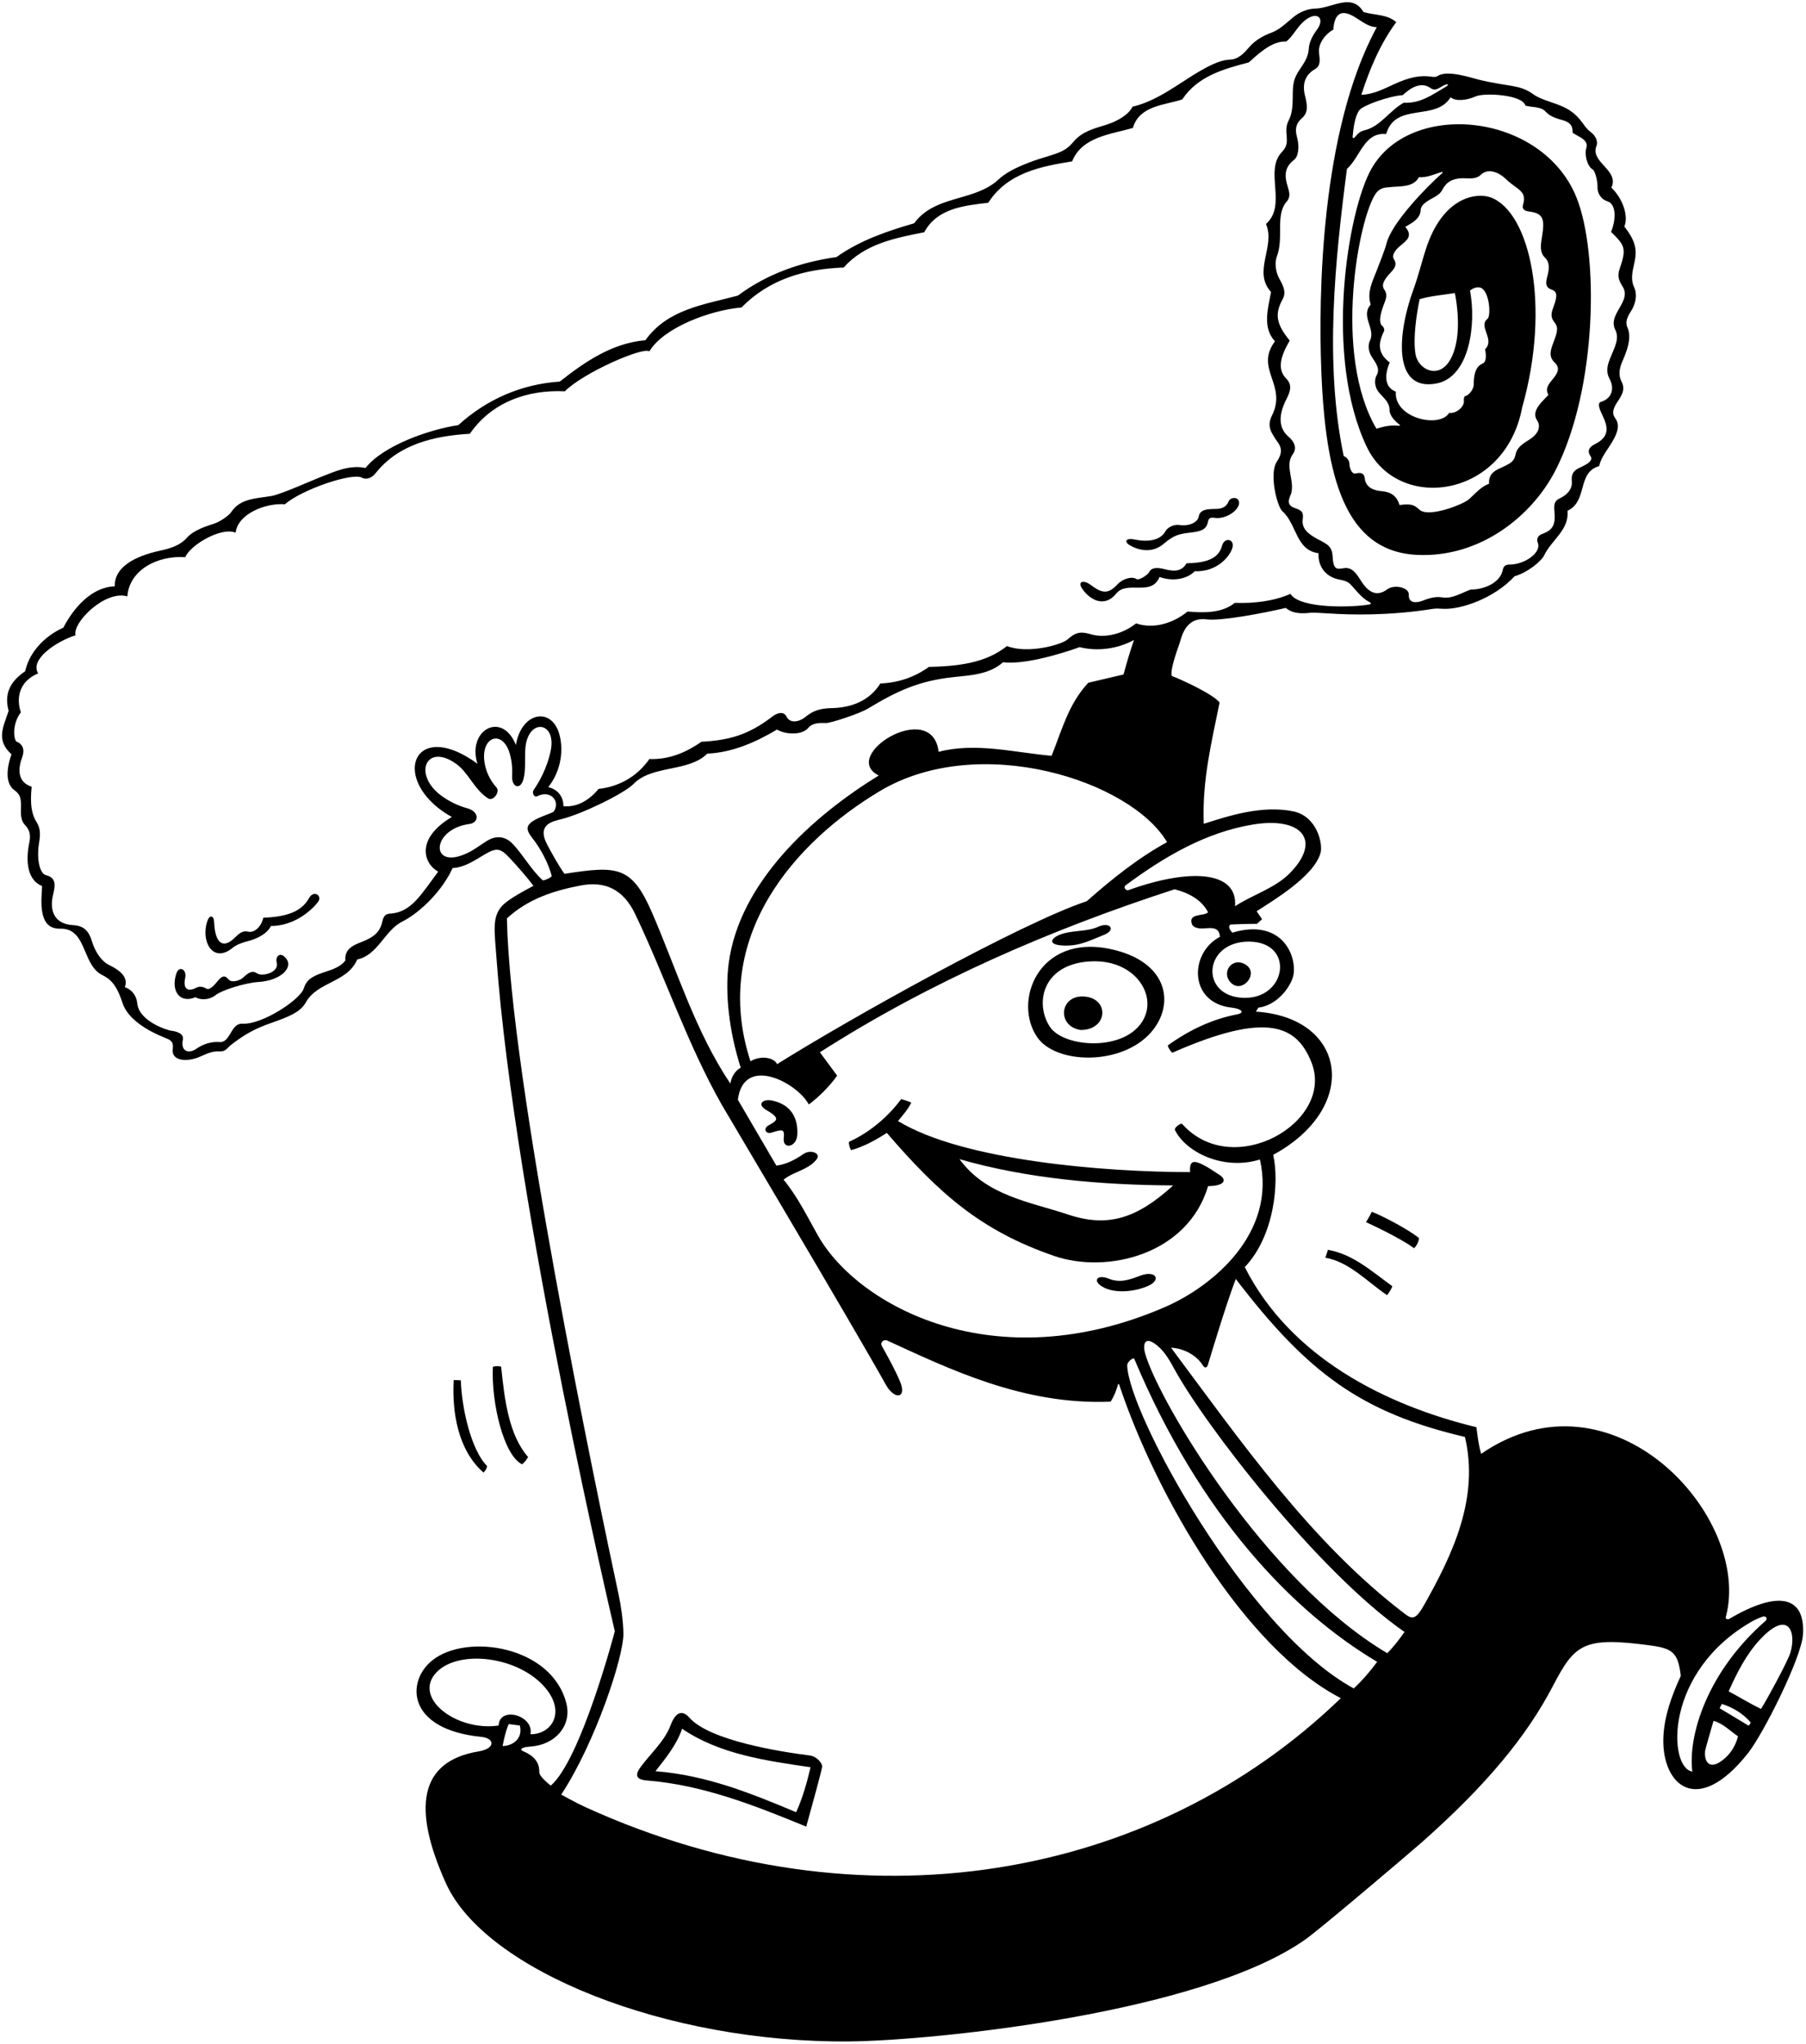 <?xml version="1.0" encoding="UTF-8"?>
<svg xmlns="http://www.w3.org/2000/svg" xmlns:xlink="http://www.w3.org/1999/xlink" width="502pt" height="568pt" viewBox="0 0 502 568" version="1.1">
<g id="surface1">
<path style=" stroke:none;fill-rule:nonzero;fill:rgb(0%,0%,0%);fill-opacity:1;" d="M 480.695 449.906 C 480.234 450.176 479.566 449.906 479.684 449.48 C 487.238 421.789 448.348 378.816 411.699 404.051 C 411 401.648 410.699 399.148 410.398 396.648 C 385.199 390.551 358.699 377.25 346 352.148 C 354.324 343.398 355.602 328.379 353.898 320.949 C 378.109 307.82 374.465 282.789 349.086 281.148 L 349.781 280.051 C 355.539 279.281 359.176 273.492 359.57 270.746 C 360.391 265.074 355.902 255.215 342.566 259.199 C 342.566 259.199 341.008 257.777 342 256.949 C 344.648 256.801 347 256.75 349.398 256.75 L 350.801 255.449 L 349.301 253.25 C 353.766 250.332 365.211 243.617 367.059 237.055 C 367.77 234.535 366.082 226.82 359.438 225.48 C 350.895 223.758 341.934 226.594 334.602 228.949 C 334.102 216.949 336.801 206.148 339 195.25 C 337.301 192.949 328.164 188.75 325.684 187.852 C 325.184 185.75 327.715 179.48 328.137 177.93 C 329.18 174.125 331.285 171.598 335.43 172.145 C 339.234 172.645 351.031 170.453 357.398 168.949 C 359.426 170.641 361.883 170.547 364.406 170.293 C 364.867 170.246 367.207 170.332 369.672 170.5 C 375.195 170.875 386.039 171.18 398.312 169.211 C 399.188 169.07 400.105 169.145 400.996 169.199 C 406.109 169.488 415.391 166.246 421 160.148 C 424.527 159.16 428.414 156.039 429.246 154.293 C 431.266 150.062 436.238 147.266 435.699 141.949 C 441.398 139.352 438.301 131.25 444.5 129.551 C 444.91 127.699 445.984 126.082 447.066 124.488 C 449.953 120.246 450.293 118.035 448.953 116.199 C 447.734 114.527 448.777 112.895 449.891 111.234 C 451.578 108.727 451.422 107.449 450.699 105.984 C 449.684 103.926 450.258 102.008 451.117 100.062 C 452.992 95.805 453.289 93.145 452.355 90.988 C 451.66 89.383 452.43 87.949 453.344 86.508 C 455.102 83.73 454.875 81.16 454.258 79.91 C 453.32 78.02 453.637 75.941 454.113 73.891 C 455.059 69.852 455.039 67.484 451.5 62.949 C 452.727 60.164 451.125 55.207 447.898 52.148 C 450.242 47.273 441.863 45.125 443.773 40.508 C 444.191 39.5 443.707 37.836 442.148 36.699 C 441.277 36.062 440.609 35.184 439.965 34.273 C 437.734 31.137 435.496 29.98 432.715 28.953 C 430.406 28.102 428.012 27.523 425.949 26.035 C 422.406 23.477 418.98 24.078 411.059 22.145 C 409 21.641 402.297 19.344 399.625 21.113 C 399.121 21.445 398.539 21.422 397.93 21.324 C 394.773 20.828 391.637 21.488 387.457 23.422 C 384.531 24.77 381.676 26.246 378.398 26.352 C 380.699 19.25 383.602 12.25 388.102 6.148 C 385.602 3.949 382.102 4.25 379 3.352 C 377.16 0.211 374.555 0.324 371.793 1.008 C 369.758 1.516 367.633 2.328 365.664 2.383 C 363.48 2.438 361.441 3.219 359.562 4.727 C 357.617 6.285 355.82 8.184 353.512 9.035 C 351.262 9.863 348.98 11.117 347.379 12.949 C 345.812 14.738 344.281 16.504 341.832 16.57 C 337.938 16.68 332.285 20.445 328.164 23.117 C 323.945 25.848 319.691 28.52 314.801 29.648 C 313.785 31.809 310.676 33.703 307.352 34.727 C 304.102 35.723 300.73 36.543 298.312 39.48 C 296 42.285 293.84 42.594 288.969 44.148 C 284.328 45.633 279.941 47.617 277.684 49.766 C 275.23 52.102 272.191 53.305 269.039 54.277 C 263.59 55.969 257.797 56.984 254.102 62.051 C 246.602 64.25 239.102 66.75 232.5 71.449 C 222.5 72.852 213.199 76.148 205.102 82.148 C 195.898 84.648 185.602 85.852 179.398 94.551 C 170.301 95.352 162.801 100.352 155.602 106.051 C 145 106.75 135.301 110.949 127.398 118.148 C 119.398 119.352 106.617 123.75 101.602 130.051 C 97.09 129.16 93.266 130.977 89.332 132.492 C 87.074 133.367 78.156 137.359 75.582 137.82 C 71.406 138.57 66.848 138.418 64.301 142.281 C 63.559 143.41 60.953 145.094 59.465 145.551 C 55.891 146.645 53.363 147.855 51.992 149.41 C 49.984 151.688 47.211 152.445 44.352 153.074 C 37.527 154.578 31.754 157.562 31.898 162.949 C 25.398 163.148 20.398 169.051 17.602 174.449 C 17.602 174.449 8.988 177.844 7 186.551 C 2.637 189.523 1.164 192.91 2.398 197.551 C 0.82 202.289 -1.129 205.688 3.199 209.648 C 1.629 214.016 1.637 217.898 3.977 219.586 C 5.602 220.762 5.902 221.699 5.82 224.496 C 5.766 226.266 5.77 228.066 6.957 229.297 C 8.012 230.387 8.645 231.773 8.18 233.984 C 7.359 237.867 6.914 244.27 11.699 246.25 C 11.492 250.438 10.5 258.262 16.746 258.098 C 20.875 257.988 22.262 261.098 23.648 264.363 C 24.754 266.965 25.855 269.668 28.344 270.938 C 30.461 272.016 32.297 273.305 34.039 278.699 C 35.488 283.195 40.812 286.379 45.789 288.398 C 47.145 288.945 48.316 289.258 48.02 291.52 C 47.562 295.008 52.148 295.145 55.375 293.754 C 58.285 292.5 59.125 292.121 61.133 292.215 C 62.711 292.285 63.371 291.07 63.914 290.641 C 68.141 287.297 71.027 285.824 75.723 284.172 C 80.285 282.566 83.484 281.305 84.984 278.617 C 88.258 272.754 96.523 273.133 99.301 266.648 C 105.055 265.461 106.887 258.602 111.812 256.125 C 117.141 253.449 123.203 247.094 125.801 241.25 C 129.23 241.047 131.895 239.125 134.672 237.492 C 138.07 235.496 139.078 235.656 141.793 238.586 C 143.766 240.707 146.355 243.609 148.277 246.18 C 144.508 248.203 140.871 250.219 139.395 251.945 C 136.754 255.043 137.461 258.82 138.004 266.285 C 143.047 335.434 170.898 453.352 170.898 453.352 C 170.898 453.352 161.547 488.969 153.102 496.25 C 153.102 496.25 149.871 493.816 149.898 492.496 C 149.965 489.68 148.34 487.922 145.363 486.656 C 144.43 486.262 144.719 485.59 147.477 485.398 C 154.355 484.926 158.938 479.613 157.453 473.512 C 153.551 457.469 129.773 453.773 120.188 461.422 C 112.797 467.32 113.07 480.633 133.754 482.703 C 137.578 483.086 137.809 485.957 133 486.754 C 116.484 489.496 114.535 502.512 123.945 523.387 C 134.871 547.637 185.32 567.855 236.25 567.348 C 259.324 567.121 333.863 559.582 362.949 538.934 C 367.02 536.043 391.68 515.125 395.227 511.988 C 413.031 496.234 424.328 482.625 431.664 468.539 C 437.777 456.789 440.277 454.812 458.742 457.297 C 465.082 458.148 466.43 459.395 467.199 465.75 C 464.746 471.086 462.453 477.148 462.34 483.375 C 462.102 496.078 471.746 505.074 485.871 487.246 C 490.215 481.766 500.715 460.711 501.145 454.367 C 501.891 443.391 494.117 441.988 480.695 449.906 Z M 138.602 479.551 C 126.891 481.277 114.453 471.789 121.398 464.699 C 127.68 458.293 144.293 460.367 151.609 469.117 C 157.324 475.949 153.312 482.016 147.445 481.977 C 148.496 476.734 138.809 474.051 138.602 479.551 Z M 139.699 485.25 C 140.102 483.25 140.602 480.949 141.398 479.148 L 144.5 479.551 C 145.449 483.5 142.148 485.25 139.699 485.25 Z M 364.535 295.254 C 371.121 311.816 342.746 328.234 328.59 312.363 C 328.27 312.004 326.281 313.422 326.582 314.043 C 329.539 320.098 339.891 325.422 350.199 322.25 C 354.914 342.742 337.031 357.531 323.781 363.27 C 276.379 383.801 238.359 362.871 227.332 343.336 C 224.352 338.051 221.742 332.633 217.801 327.852 C 220.562 325.605 224.672 325.148 226.965 322.23 C 228.355 320.461 225.266 319.379 223.355 320.699 C 220.973 322.352 218.547 323.59 215.801 323.949 L 205.102 305.648 C 206.676 293.035 221.621 300.898 224.801 306.949 C 227.336 305.117 230.398 302.148 232.699 298.949 L 227.898 292.449 C 258.699 272.75 292 258.352 326.5 247.148 C 330.102 248.051 334 249.949 335.801 253.551 C 334.602 254.75 330 253.648 331.398 257.051 C 333.5 259.648 338.699 255.75 339.102 260.352 C 330.504 264.863 330.414 278.758 342.363 280.039 C 344.977 280.32 346.277 281.449 343.785 281.926 C 336.828 283.266 330.496 286.316 324.648 290.508 C 324.398 290.688 325.629 292.68 325.945 292.539 C 352.238 280.984 360.457 284.996 364.535 295.254 Z M 312.301 187.449 L 302.5 189.75 C 297 195.648 295.199 202.852 292.301 210.051 C 282 209.148 271.199 206.25 260.898 208.949 C 259.172 193.965 233.16 209.98 244.27 215.531 C 225.754 226.863 205.5 245.262 202.547 267.738 C 201.473 275.887 202.621 286.523 205.898 296.75 C 204.301 297.551 203.301 299.352 203 301.148 C 193.227 286.527 188.219 269.812 181.348 253.887 C 175.637 240.656 171.746 240.535 156.898 242.852 C 155.258 240.531 153.598 237.547 152.113 234.766 C 149.059 229.043 153.746 228.242 156.07 227.652 C 162.066 226.137 173.633 220.434 176.113 217.863 C 181.242 212.559 191.402 214.645 196.602 209.449 C 203.602 209.148 210.102 206.25 216 202.75 C 217.82 203.965 222.703 204.594 224.664 202.301 C 225.895 200.859 227.734 200.891 229.621 200.945 C 230.77 200.98 238.727 198.457 241.387 196.852 C 249.172 192.152 255.32 189.211 264.98 188.191 C 269.953 187.664 275.039 187.418 278.801 184.051 C 286.273 184.977 300.102 179.852 300.102 179.852 C 305.199 181.148 310.898 180.25 315.199 177.852 C 313.949 181.551 313.199 184.148 312.301 187.449 Z M 324.398 234.051 C 316.5 238.352 309.102 244.25 302.102 250.449 C 283.531 256.648 236.102 283.148 216 295.75 C 215.164 293.867 211.426 293.254 208.602 294.949 C 197.312 260.273 221.211 233.805 244.578 219.852 C 272.18 203.375 314.277 216.91 324.398 234.051 Z M 347.336 261.695 C 360.008 261.891 357.66 277.703 345.656 277.32 C 333.301 276.93 334.477 261.496 347.336 261.695 Z M 348.25 229.156 C 361.805 226.91 367.551 233.5 358.504 242.695 C 354.418 246.844 348.102 248.699 343.301 251.852 C 344.066 241.898 330.453 241.348 313.793 247.34 C 312.84 247.684 312.23 246.527 312.82 246.09 C 323.645 238.078 335.109 231.332 348.25 229.156 Z M 389.898 26.449 C 391.949 24.523 394.898 22.551 397.602 24.449 C 398.953 25.465 399.984 24.422 401.129 23.824 C 402.543 23.086 403.023 23.453 401.82 24.156 C 398.305 26.211 394.828 28.82 390.199 28.551 C 386.41 30.586 383.73 35.094 379.477 36.16 C 377.824 36.574 377.617 37.023 376.492 38.238 C 376.316 38.422 375.945 38.391 375.969 38.129 C 376.172 35.984 376.512 32.496 377.824 30.652 C 378.824 29.254 386.352 26.637 389.898 26.449 Z M 370.602 8.25 C 370.992 2.746 373.711 3.059 376.379 4.617 C 378.41 5.809 380.363 7.551 382.699 7.551 C 366.945 36.492 366.496 82.723 367.27 102.883 C 368.41 132.676 373.805 153.305 394 154.219 C 411.547 155.012 425.973 143.297 432.43 130.59 C 444.035 107.746 444.438 70.336 438.199 54.867 C 428.695 31.297 392.098 27.621 381.176 46.961 C 374.664 58.496 367.859 99.031 379.93 124.23 C 388.699 142.539 418.367 138.484 423.102 113.25 C 431.102 85.004 425.289 59.031 414.441 54.898 C 410.641 53.449 401.129 54.453 396.348 69.199 C 395.152 72.887 394.234 76.758 392.926 80.316 C 388.441 92.516 386.996 108.852 399.219 106.59 C 408.496 104.875 410.398 90.121 408.602 80.75 C 409.348 80.168 410.305 79.723 411.238 79.879 C 414 80.336 414.527 87.734 413.477 88.598 C 412.164 89.672 412.598 90.926 413.242 92.773 C 413.766 94.281 414.145 95.77 412.801 97.051 C 413.074 98.551 413.301 100.531 412.051 101.07 C 409.898 102.004 409.656 104.664 409.641 106.879 C 409.629 108.344 408.125 109.996 407.188 110.117 C 406.992 110.145 406.832 110.984 406.895 111.309 C 407.18 112.742 405.051 115.031 402.801 114.75 C 400.168 119.137 387.387 116.219 388 108.852 C 383.227 107.016 386.301 100.75 386.301 100.75 C 382.52 97.914 383.316 94.887 384.734 91.961 C 384.871 91.676 384.605 90.902 384.445 90.801 C 382.789 89.738 384 86.281 384.91 83.953 C 385.371 82.777 385.594 81.605 384.801 80.508 C 383.949 79.328 384.473 77.914 386.613 75.688 C 387.648 74.609 388.426 73.52 387.449 72.031 C 386.828 71.086 387.551 69.668 389.297 68.246 C 391.066 66.801 392.789 65.551 390.602 63.051 C 392.492 61.977 394.746 60.789 394.879 58.504 C 394.957 57.172 395.695 56.406 398.559 54.867 C 399.52 54.352 400.391 53.762 400.922 52.742 C 401.965 50.738 403.582 49.367 407.434 49.559 C 409.012 49.637 410.539 49.625 411.562 48.621 C 413.531 46.684 416.453 47.699 418.664 49.836 C 421.664 52.742 424.512 52.988 423.355 56.871 C 423.121 57.656 423.223 58.562 424.941 58.77 C 429.164 59.27 429.41 60.996 428.574 66.062 C 428.238 68.102 427.945 70.164 429.449 71.613 C 430.539 72.664 430.824 74.113 430.102 76.789 C 429.66 78.41 429.426 79.848 431.312 80.5 C 432.527 80.918 433.156 81.75 431.859 85.156 C 431.309 86.598 430.855 87.996 431.91 89.348 C 432.992 90.742 433.234 91.418 431.844 95.051 C 431.066 97.062 430.355 98.988 432.031 100.652 C 432.984 101.602 433.82 102.645 431.82 105.109 C 430.676 106.52 429.328 107.832 430.398 109.75 C 428.867 111.465 425.422 114.188 427.266 116.844 C 428.008 117.91 428.309 120.035 425.344 122.016 C 423.672 123.129 421.754 124.094 421.301 126.184 C 420.867 128.172 420.223 128.656 417.121 130.055 C 415.336 130.855 413.738 131.789 413.898 134.449 C 411.754 135.184 410.152 137.078 408.414 138.672 C 406.676 140.262 397.316 143.805 394.727 141.781 C 393.344 140.703 393.012 139.828 389 140.352 C 388.305 137.805 386.512 136.703 384.066 136.504 C 381.805 136.32 379.645 135.48 379.352 132.961 C 379.191 131.609 378.414 131.18 376.805 131.602 C 375.738 131.883 375.117 129.945 375.105 129.125 C 375.078 127.277 373.5 126.75 373.5 126.75 C 368.102 100.949 371.102 72.148 374.398 46.949 C 378.102 43.648 379.199 36.648 385.301 37.25 C 387.898 28.25 399 33.852 403.199 27.051 C 404.699 28.25 407.727 27.898 410.23 26.773 C 412.516 25.746 423.199 26.25 424 29.352 C 425.84 29.875 428.289 29.559 429.609 31.012 C 430.602 32.105 431.891 32.723 434.137 33.336 C 435.824 33.789 437.262 34.477 437.102 36.852 C 438.504 37.973 441.738 38.742 440.93 41.207 C 440.383 42.879 441.129 46.16 442.703 47.094 C 443.527 47.582 444.105 50.879 444.039 51.746 C 443.91 53.461 444.871 55.336 446.781 55.934 C 449.379 56.75 449.164 61.262 447.801 64.449 C 451.48 68.047 452.215 68.898 450.289 74.43 C 449.527 76.625 449.797 77.684 451.055 79.691 C 452.562 82.102 450.816 84.332 449.57 86.629 C 448.703 88.23 448.078 89.863 448.965 91.613 C 450.238 94.133 448.801 96.477 447.508 99.715 C 446.773 101.547 446.355 103.355 447.371 105.238 C 448.926 108.113 447.91 110.805 445.07 111.652 C 444.145 111.93 444.246 113.008 445.371 115.312 C 447.09 118.832 447.367 121.414 443.34 123.43 C 441.223 124.488 441.387 125.766 442.09 126.746 C 443.254 128.363 439.797 129.59 438.66 130.199 C 436.914 131.141 436.789 132.316 436.91 133.879 C 437.09 136.18 435.262 137.715 433.512 138.523 C 432.066 139.191 431.902 140.246 432.07 142.062 C 432.426 145.832 431.699 147.309 428.543 148.445 C 427.656 148.766 426.953 149.691 427.445 150.848 C 428.555 153.453 423.98 156.879 419.625 156.902 C 418.352 156.91 417.902 157.379 417.656 158.582 C 417 161.754 412.852 163.852 408.801 163.852 C 406.262 164.727 403.727 166.52 400.785 166.016 C 399.254 165.754 397.598 166.094 395.496 166.926 C 393.594 167.68 391.492 167.645 391.605 165.316 C 391.707 163.203 387.535 162.352 385.605 163.785 C 382.535 166.07 380.199 164.402 378.344 161.48 C 377.133 159.566 375.879 157.574 373.68 157.891 C 371.516 158.199 370.621 158.527 370.398 154.438 C 370.234 151.414 368.23 150.969 365.934 149.66 C 363.738 148.406 361.77 146.992 362.109 144.359 C 362.367 142.328 361.914 141.867 359.879 141.184 C 358.414 140.691 357.762 139.77 358.641 137.82 C 360.336 134.051 356.848 129.645 359.352 126.23 C 360.504 124.66 359.949 122.898 358.148 121.355 C 355.746 119.297 354.973 115.996 357.617 110.84 C 358.629 108.863 359.289 106.996 357.531 105.223 C 354.973 102.637 355.867 99.141 358.5 94.648 C 354.594 89.93 354.348 87.141 356.547 83.117 C 357.629 81.137 356.621 79.301 355.59 77.43 C 354.438 75.348 354.363 72.734 354.887 71.379 C 356.965 66.02 354.371 59.766 357.672 55.996 C 358.809 54.695 358.371 53.266 357.91 51.777 C 357.082 49.129 356.887 46.57 359.66 44.465 C 360.902 43.527 361.281 40.824 360.512 38.078 C 359.809 35.562 360.453 34.098 361.898 32.832 C 363.906 31.07 363.254 28.754 362.703 26.434 C 361.812 22.637 363.32 20.484 365.559 19.184 C 367.129 18.273 366.879 16.621 366.641 14.703 C 366.309 12.023 368.598 9.281 370.602 8.25 Z M 381 84.648 C 378.102 87.91 382.422 91.336 380.812 94.625 C 380.285 95.699 380.16 97.414 381.379 99.289 C 382.461 100.949 383.672 102.523 382.656 104.297 C 382.012 105.426 381.922 107.523 383.414 109.207 C 384.699 110.656 386.27 111.926 386.242 113.938 C 386.215 115.625 388.02 117.254 388.992 118.012 C 389.352 118.289 389.031 118.348 388.75 118.312 C 386.637 118.07 384.539 118.531 382.602 119.148 C 370.402 98.461 377.652 60.535 382.426 53.773 C 383.121 52.785 384.172 52.113 385.898 52.051 C 389 51.648 392.801 52.25 394.398 49.25 C 396.664 49.43 398.68 48.383 400.75 47.812 C 400.965 47.754 401.117 47.898 400.969 48.027 C 396.176 52.281 386.773 62.062 385.391 67.691 C 384.969 69.406 383.27 73.656 382.574 75.438 C 381.414 78.406 379.938 81.273 381 84.648 Z M 404.66 95.785 C 402.176 106.742 394.309 103.414 393.469 98.465 C 392.734 94.137 393.684 87.617 394.602 83.148 C 397.602 82.25 401.199 81.949 404.398 81.449 C 404.398 81.449 406.129 89.32 404.66 95.785 Z M 108.492 253.902 C 106.496 254.016 106.516 255.387 106.074 256.859 C 105.145 259.957 102.535 260.988 99.848 262.055 C 97.699 262.91 95.742 264.07 96 266.949 C 94.691 268.656 92.609 269.371 90.559 270.055 C 87.91 270.938 85.309 271.77 84.473 274.617 C 83.523 277.84 72.844 284.801 67.449 284.5 C 65.547 284.395 64.742 286.074 63.852 287.535 C 63.141 288.703 62.379 289.734 60.961 289.605 C 58.891 289.414 56.441 290.16 54.746 291.367 C 52.176 293.203 50.168 291.891 50.832 288.961 C 51.215 287.277 49.066 286.621 47.617 286.465 C 46.652 286.359 38.668 283.914 38.16 278.883 C 37.793 275.219 34.699 274.352 34.699 274.352 C 35.898 271.234 32.594 269.305 30.211 268.125 C 28.059 267.059 26.359 264.262 25.609 261.754 C 24.727 258.801 23.406 257.277 20.293 257.109 C 15.316 256.836 13.598 253.359 14.785 248.508 C 15.375 246.09 15.676 243.926 12.785 243.227 C 11.074 242.812 10.09 238.855 10.875 234.125 C 11.199 232.191 11.309 230.293 10.215 228.566 C 8.852 226.418 8.289 223.754 8.801 218.648 C 5.008 217.402 4.832 214.031 6.188 210.398 C 6.938 208.398 6.305 206.75 4.637 206.137 C 3.926 205.875 3.125 201.523 5.801 197.949 C 4.527 194.34 5.082 189.445 10.602 187.148 C 8.219 183.281 15.547 178.316 21 176.551 C 20.066 173.066 29.234 163.898 35.398 165.75 C 35.918 158.434 43.766 154.309 51.5 154.852 C 52.832 151.488 61.543 146.344 65.5 148.051 C 66.047 142.906 73.68 139.719 79.199 140.148 C 83.789 136.09 97.977 131.234 100.617 132.766 C 101.676 133.383 103.301 132.918 104.387 131.535 C 110.73 123.477 120.664 121.129 130.602 120.551 C 136.602 111.852 146.5 108.25 157 108.75 C 162.199 103.551 178.699 96.352 180.5 97.648 C 184.469 91.035 197.355 86.227 206.102 85.449 C 213.898 77.551 223.699 74.75 234.5 74.352 C 240.398 67.75 248.801 66.148 256.898 64.551 C 260.5 57.852 268 57.148 274.699 56.352 C 280 48.051 289.301 46.25 298 44.852 C 300.801 37.949 308.801 37.352 314.898 35.551 C 316.699 29.352 323.602 29.25 328.602 27.648 C 333 21.051 340.301 19.148 347.102 17.352 C 349.301 15.449 353.398 11.273 357.5 11.551 C 359.035 10.438 360.203 8.211 361.66 6.664 C 365.543 2.555 368.754 4.68 365.988 8.367 C 364.742 10.027 363.871 11.887 363.789 13.555 C 363.688 15.652 362.617 17.352 361.469 19.016 C 359.434 21.961 359.348 23.355 359.328 27 C 359.316 29.297 359.195 31.598 358.18 33.527 C 356.477 36.762 359.098 39.391 356.402 42.148 C 351.242 47.434 357.898 56.906 351.898 62.25 C 354.602 68.551 348.102 75.449 353.301 81.148 C 352.5 85.551 350.801 91.051 354.398 94.852 C 348.66 102.504 357.852 106.918 353.566 115.473 C 352.012 118.574 353.41 120.34 355.293 123.098 C 356.566 124.961 356.086 126.512 354.91 128.316 C 352.684 131.734 355.023 140.828 356.438 142.07 C 360.492 145.637 360.141 152.922 366.5 153.75 C 366.305 157.879 368.945 160.438 372.227 161.062 C 373.328 161.273 374.414 161.492 375.242 162.27 C 376.473 163.426 378.305 166.172 380.703 167.344 C 381.059 167.516 381.164 167.887 380.84 167.949 C 376.766 168.789 361.387 169.375 358.699 165.051 C 354.102 167.051 348.699 167.75 343.199 167.551 C 339.699 170.449 334.5 170.352 330.102 169.949 C 326.199 173.148 320.699 174.949 315.801 173.25 C 312.199 176.078 307.344 177.512 303.008 176.223 C 300.18 175.383 298.746 175.879 296.719 177.727 C 295.16 179.141 285.758 181.844 279.898 179.551 C 273.898 184.352 266.199 185.148 258.199 185.352 C 254.301 188.148 249.801 189.75 244.699 189.949 C 241.699 194.785 236.613 196.703 231.121 196.801 C 228.176 196.852 226.062 197.457 224.016 199.145 C 221.996 200.805 219.562 201.051 218.641 199.18 C 217.957 197.785 216.383 197.844 214.656 199.168 C 208.078 204.203 202.809 205.727 195 206.148 C 190.801 209.051 186.102 211.148 180.5 210.949 C 177.102 215.852 172 218.648 166.398 219.25 C 164 222.148 160.602 224.449 156.602 224.051 C 156.645 221.555 155.188 219.445 152.398 218.75 C 155.52 214.852 156.762 209.375 155.605 204.535 C 153.637 196.273 144.961 197.664 143.398 207.051 C 139.59 197.434 129.762 202.879 132.699 212.25 C 118.242 201.695 111.102 211.16 117.855 220.48 C 119.879 223.27 122.816 225.547 125.602 227.051 C 115.328 233.148 117.805 240.086 121.801 242.25 C 117.02 248.625 114.289 253.574 108.492 253.902 Z M 142.559 234.57 C 140.465 232.348 137.887 232.145 135.402 233.672 C 133.68 234.727 132.039 236.012 130.266 236.902 C 119.422 242.332 119.59 230.434 130.516 228.996 C 133.074 228.66 133.422 225.613 129.844 224.621 C 127.383 223.938 125.039 222.824 122.918 221.316 C 114.562 215.379 118.383 206.312 126.75 212.25 C 130.25 214.734 131.762 219.367 135.633 221.867 C 137.094 222.812 139.086 220.066 138.004 218.859 C 136.195 216.832 134.984 214.32 134.637 211.621 C 133.746 204.723 139.48 202.805 141.547 208.984 C 142.234 211.035 142.473 213.41 142.344 215.508 C 142.145 218.844 144.664 219.699 145.504 216.531 C 146.172 213.988 145.844 211.098 146 208.367 C 146.52 199.418 154.699 200.383 153.102 208.473 C 152.078 213.648 149.645 217.66 148.348 219.52 C 147.836 220.254 148.359 221.504 149.145 221.375 C 153.02 219.281 155.828 222.746 153.961 225.473 C 153.668 225.902 151.379 226.527 149.277 227.555 C 145.848 229.23 146.199 230.641 147.953 232.883 C 150.266 235.836 152.375 239.762 153.359 243.41 C 153.469 243.809 151.09 244.844 150.855 244.637 C 147.676 241.773 145.402 237.59 142.559 234.57 Z M 162.863 502.301 C 160.055 501.027 156 498.75 156 498.75 C 165.379 484.512 173.363 460.535 173.285 454.004 C 173.238 450.387 172.559 446.008 171.996 443.395 C 165.98 415.293 141.777 299.789 140.898 255.25 C 146.746 249.832 153.93 247.52 161.422 246.09 C 168.008 244.828 173.203 247.023 176.531 253.984 C 184.938 271.559 190.988 290.07 200.672 307.117 C 201.711 308.945 236.742 367.859 246.25 384.859 C 248.621 389.102 252.172 388.73 250.168 383.93 C 248.914 380.922 246.828 377.102 245.176 374.184 C 244.523 373.031 245.633 372.113 246.688 372.594 C 263.902 380.469 284.488 390.547 308.699 389.551 C 309.703 388.004 310.289 386.453 310.766 384.754 C 310.809 384.586 311.023 384.621 311.086 384.805 C 321.32 415.57 345.77 458.059 372.699 471.949 C 320.348 522.566 239.34 537.055 162.863 502.301 Z M 376.301 469.25 C 346.512 453.09 313.727 392.871 313.32 379.504 C 313.285 378.402 315.082 377.172 315.277 377.633 C 333.539 421.133 359.309 447.922 382.801 461.852 C 380.898 464.398 379.051 466.648 376.301 469.25 Z M 385.602 459.449 C 351.82 439.445 322.254 389.695 318.34 376.297 C 317.602 373.77 318.078 371.5 320.855 373.344 C 323.25 374.934 324.832 377.535 326.289 380.227 C 334.875 396.078 366.484 436.93 390.398 453.551 C 388.949 455.602 387.5 457.551 385.602 459.449 Z M 395.848 446.055 C 393.719 449.832 392.703 450.195 390.684 448.664 C 364.441 428.801 344.68 400.223 325.5 374.551 C 328.938 374.723 332.52 376.516 334.414 379.555 C 334.723 380.055 335.406 380.445 335.766 379.254 C 337.195 374.488 341.02 361.93 343.5 355.449 C 363.562 381.672 378.438 392.598 407.199 399.352 C 411.223 416.371 403.781 431.996 395.848 446.055 Z M 470.398 492.352 C 463.664 491.348 462.383 464.453 487.301 450.449 C 488.148 450 489.051 449.602 489.977 449.301 C 490.898 449 491.41 449.895 490.734 450.484 C 474.449 464.715 469.156 482.418 470.398 492.352 Z M 479.555 488.562 C 475.18 492.465 473.59 489.602 473.973 486.496 C 474.027 486.047 476.301 478.25 476.301 478.25 C 478.898 478.949 480.898 481.051 483.102 482.551 C 482.578 484.703 481.344 486.965 479.555 488.562 Z M 485.988 479.562 L 478 474.75 L 478.602 473.551 C 481.586 474.484 484.484 476.199 486.566 478.621 C 486.715 478.793 486.289 479.461 485.988 479.562 Z M 497.664 459.301 C 496.934 461.715 491.301 472.051 489.5 474.949 C 486.602 473.551 483.5 471.648 480.5 470.051 C 482.75 465.023 485.34 459.832 489.148 455.734 C 497.195 447.086 499.379 453.617 497.664 459.301 "/>
<path style=" stroke:none;fill-rule:nonzero;fill:rgb(0%,0%,0%);fill-opacity:1;" d="M 314.309 151.691 C 317.137 153.211 320.547 153.559 323.34 151.23 C 326.305 148.762 327.492 148.41 330.941 148.008 C 333.605 147.691 335.34 147.312 335.77 145.004 C 336.098 143.227 337.5 144.098 338.734 143.98 C 342.879 143.578 345.625 140.016 343.906 138.652 C 343.262 138.145 341.906 138.461 341.59 139.18 C 341.234 139.977 340.695 141.434 337.875 141.441 C 335.258 141.453 333.535 141.68 333.191 143.594 C 332.914 145.129 330.652 146.32 327.781 145.902 C 326.137 145.66 324.441 146.703 323.969 147.609 C 322.582 150.238 319.027 150.699 315.363 149.938 C 312.914 149.426 312.215 150.566 314.309 151.691 "/>
<path style=" stroke:none;fill-rule:nonzero;fill:rgb(0%,0%,0%);fill-opacity:1;" d="M 310.297 164.938 C 311.812 163.059 314.27 163.312 316.625 163.32 C 318.949 163.328 321.172 163.102 322.301 160.352 C 325.898 161.648 329.875 161.023 332.102 158.75 C 338.273 159.023 341.867 154.629 342.559 152.266 C 343.277 149.789 340.34 149.141 339.664 151.727 C 338.676 155.52 334.746 156.461 329.801 156.551 C 328.359 159.09 325.973 158.754 323.613 158.164 C 321.816 157.715 320.082 157.617 319.414 159.02 C 319.043 159.797 316.551 161.375 315.926 160.938 C 314.734 160.105 312.141 160.785 310.703 162.324 C 308.074 165.137 306.434 165.027 303.152 162.547 C 301.188 161.062 299.422 161.59 300.793 163.598 C 303.004 166.836 307.043 168.957 310.297 164.938 "/>
<path style=" stroke:none;fill-rule:nonzero;fill:rgb(0%,0%,0%);fill-opacity:1;" d="M 85.918 249.578 C 83.871 253.301 79.789 254.812 73.199 255.051 C 72.562 257.766 70.543 259.32 68.988 258.922 C 67.453 258.527 66.391 259.5 65.312 260.562 C 61.816 264.012 59.73 261.887 59.523 256.25 C 59.453 254.344 58.285 254.289 57.746 255.699 C 55.602 261.309 59.051 268.016 64.656 263.426 C 65.914 262.398 67.488 261.945 69.062 261.52 C 71.617 260.832 74.289 259.469 75.301 257.352 C 80.574 257.352 85.371 254.395 88.293 250.809 C 89.812 248.945 87.223 247.211 85.918 249.578 "/>
<path style=" stroke:none;fill-rule:nonzero;fill:rgb(0%,0%,0%);fill-opacity:1;" d="M 295.828 262.789 C 300.219 262.922 302.973 261.348 306.777 259.855 C 310.422 258.434 308.504 256.062 305.281 257.555 C 301.969 259.086 297.648 258.418 294.285 259.895 C 292.125 260.844 291.09 262.648 295.828 262.789 "/>
<path style=" stroke:none;fill-rule:nonzero;fill:rgb(0%,0%,0%);fill-opacity:1;" d="M 319.918 286.93 C 326.77 279.125 324.789 267.07 308.395 263.699 C 288.621 259.633 281.422 278.391 288.352 288.32 C 293.574 295.801 311.754 296.227 319.918 286.93 Z M 303.996 267.16 C 315.285 266.992 321.492 276.176 317.941 283.141 C 313.219 292.406 295.594 291.305 291.762 285.27 C 287.367 278.355 290.172 267.367 303.996 267.16 "/>
<path style=" stroke:none;fill-rule:nonzero;fill:rgb(0%,0%,0%);fill-opacity:1;" d="M 76.91 267.488 C 77.699 270.219 72.969 271.516 71.449 270.512 C 69.84 269.453 68.684 270.715 67.426 271.824 C 66.719 272.449 64.371 273.289 63.484 272.16 C 62.262 270.602 61.293 271.684 60.293 272.91 C 59.617 273.738 58.25 275.297 57.352 274.75 C 56.551 274.262 55.535 274 54.617 274.488 C 52.691 275.516 50.703 275.398 51.477 271.746 C 51.965 269.449 49.789 268.211 49.008 270.586 C 47.414 275.445 50.023 278.984 54.301 277.148 C 56.363 278.23 58.68 277.605 60.023 276.5 C 61.539 275.246 68.105 273.129 71.863 272.91 C 77.711 272.57 81.82 269.043 79.418 266.238 C 77.777 264.324 76.469 265.949 76.91 267.488 "/>
<path style=" stroke:none;fill-rule:nonzero;fill:rgb(0%,0%,0%);fill-opacity:1;" d="M 346.234 268.086 C 342.504 265.773 339.219 270.312 342.238 273.199 C 345.363 276.191 350.102 270.477 346.234 268.086 "/>
<path style=" stroke:none;fill-rule:nonzero;fill:rgb(0%,0%,0%);fill-opacity:1;" d="M 300.398 286.25 C 307.973 286.25 308.496 277.43 301.336 276.949 C 294.414 276.52 293.73 285.297 300.398 286.25 "/>
<path style=" stroke:none;fill-rule:nonzero;fill:rgb(0%,0%,0%);fill-opacity:1;" d="M 253.301 306.449 C 252.266 305.949 251.266 305.684 250.5 305.449 C 246.738 310.527 241.566 314.809 236.059 317.297 C 235.707 317.453 236.375 319.719 236.656 319.637 C 240.164 318.613 243.242 316.961 246.5 314.852 C 260.988 331.656 272.539 341.992 292.984 349.039 C 307.816 354.148 330.172 348.629 335.801 329.648 C 340.812 329.57 340.883 327.727 338.977 326.535 C 337.449 325.582 335.965 324.473 334.328 323.676 C 331.824 322.457 330.566 322.484 330.801 325.75 C 307.238 325.75 267.672 322.594 249.602 311.551 C 251.266 309.586 252.398 308.25 253.301 306.449 Z M 326.102 329.449 C 316.062 338.59 308.031 341.25 296.926 337.555 C 286.156 333.973 274.223 332.383 266.699 322.148 C 285.398 327.551 306.199 329.352 326.102 329.449 "/>
<path style=" stroke:none;fill-rule:nonzero;fill:rgb(0%,0%,0%);fill-opacity:1;" d="M 214.598 305.859 C 211.914 305.305 210.391 306.984 212.953 308.461 C 216.949 310.762 216.133 311.379 213.695 312.719 C 211.922 313.691 212.934 315.258 214.434 314.785 C 217.426 313.852 218.148 313.645 217.848 316.309 C 217.484 319.527 221.383 318.895 221.609 315.488 C 221.906 311.055 220.129 307.008 214.598 305.859 "/>
<path style=" stroke:none;fill-rule:nonzero;fill:rgb(0%,0%,0%);fill-opacity:1;" d="M 394.434 344.082 C 390.828 341.18 382.602 337.152 381.309 336.793 C 380.738 337.996 379.688 339.66 379.688 339.66 C 379.688 339.66 388.859 343.793 393.066 346.91 C 393.832 346.137 394.328 345.098 394.434 344.082 "/>
<path style=" stroke:none;fill-rule:nonzero;fill:rgb(0%,0%,0%);fill-opacity:1;" d="M 368.398 349.551 C 375 350.648 380.051 356.25 385.551 359.949 C 385.551 359.949 386.727 358.477 387 357.449 C 381.301 353.352 376.102 348.551 369.102 347.352 C 368.926 347.988 368.715 348.602 368.398 349.551 "/>
<path style=" stroke:none;fill-rule:nonzero;fill:rgb(0%,0%,0%);fill-opacity:1;" d="M 316.801 354.586 C 313.727 355.762 311.223 356.602 308.156 355.355 C 305.02 354.078 303.59 355.91 306.383 357.582 C 309.672 359.551 315.133 359.078 318.98 357.449 C 322.973 355.762 321.359 352.84 316.801 354.586 "/>
<path style=" stroke:none;fill-rule:nonzero;fill:rgb(0%,0%,0%);fill-opacity:1;" d="M 146.801 404.949 C 141.375 398.75 140.227 388.824 139.301 379.852 C 138.602 379.551 137.676 379.699 137 379.852 C 136.523 389.855 140.016 404.477 145.102 406.949 C 145.824 406.477 146.324 405.676 146.801 404.949 "/>
<path style=" stroke:none;fill-rule:nonzero;fill:rgb(0%,0%,0%);fill-opacity:1;" d="M 135.398 407.449 C 130.898 402.949 128.301 391.102 128.102 383.648 C 127.676 383.551 126.801 383.551 126.102 383.551 C 125.625 392.578 127.316 403.07 134.398 409.25 C 134.977 408.699 135.324 408 135.398 407.449 "/>
<path style=" stroke:none;fill-rule:nonzero;fill:rgb(0%,0%,0%);fill-opacity:1;" d="M 225.047 487.875 C 217.156 486.879 197.234 483.773 191.621 477.363 C 190.453 476.031 188.234 474.559 186.383 479.512 C 184.746 483.879 180.949 487.199 178.082 491.062 C 176.508 493.184 176.641 494.57 179.727 494.816 C 195.582 496.086 209.977 501.867 224.102 507.648 C 225.398 502.949 228.477 491.898 228.523 490.961 C 228.574 490.023 227.066 488.133 225.047 487.875 Z M 221.301 503.648 C 208.898 498.449 196.398 493.352 182.199 492.25 C 185.148 488.5 188.102 484.852 189.602 480.449 C 200 487.551 213 489.352 225.301 491.148 C 224.301 495.449 223.102 499.648 221.301 503.648 "/>
</g>
</svg>
